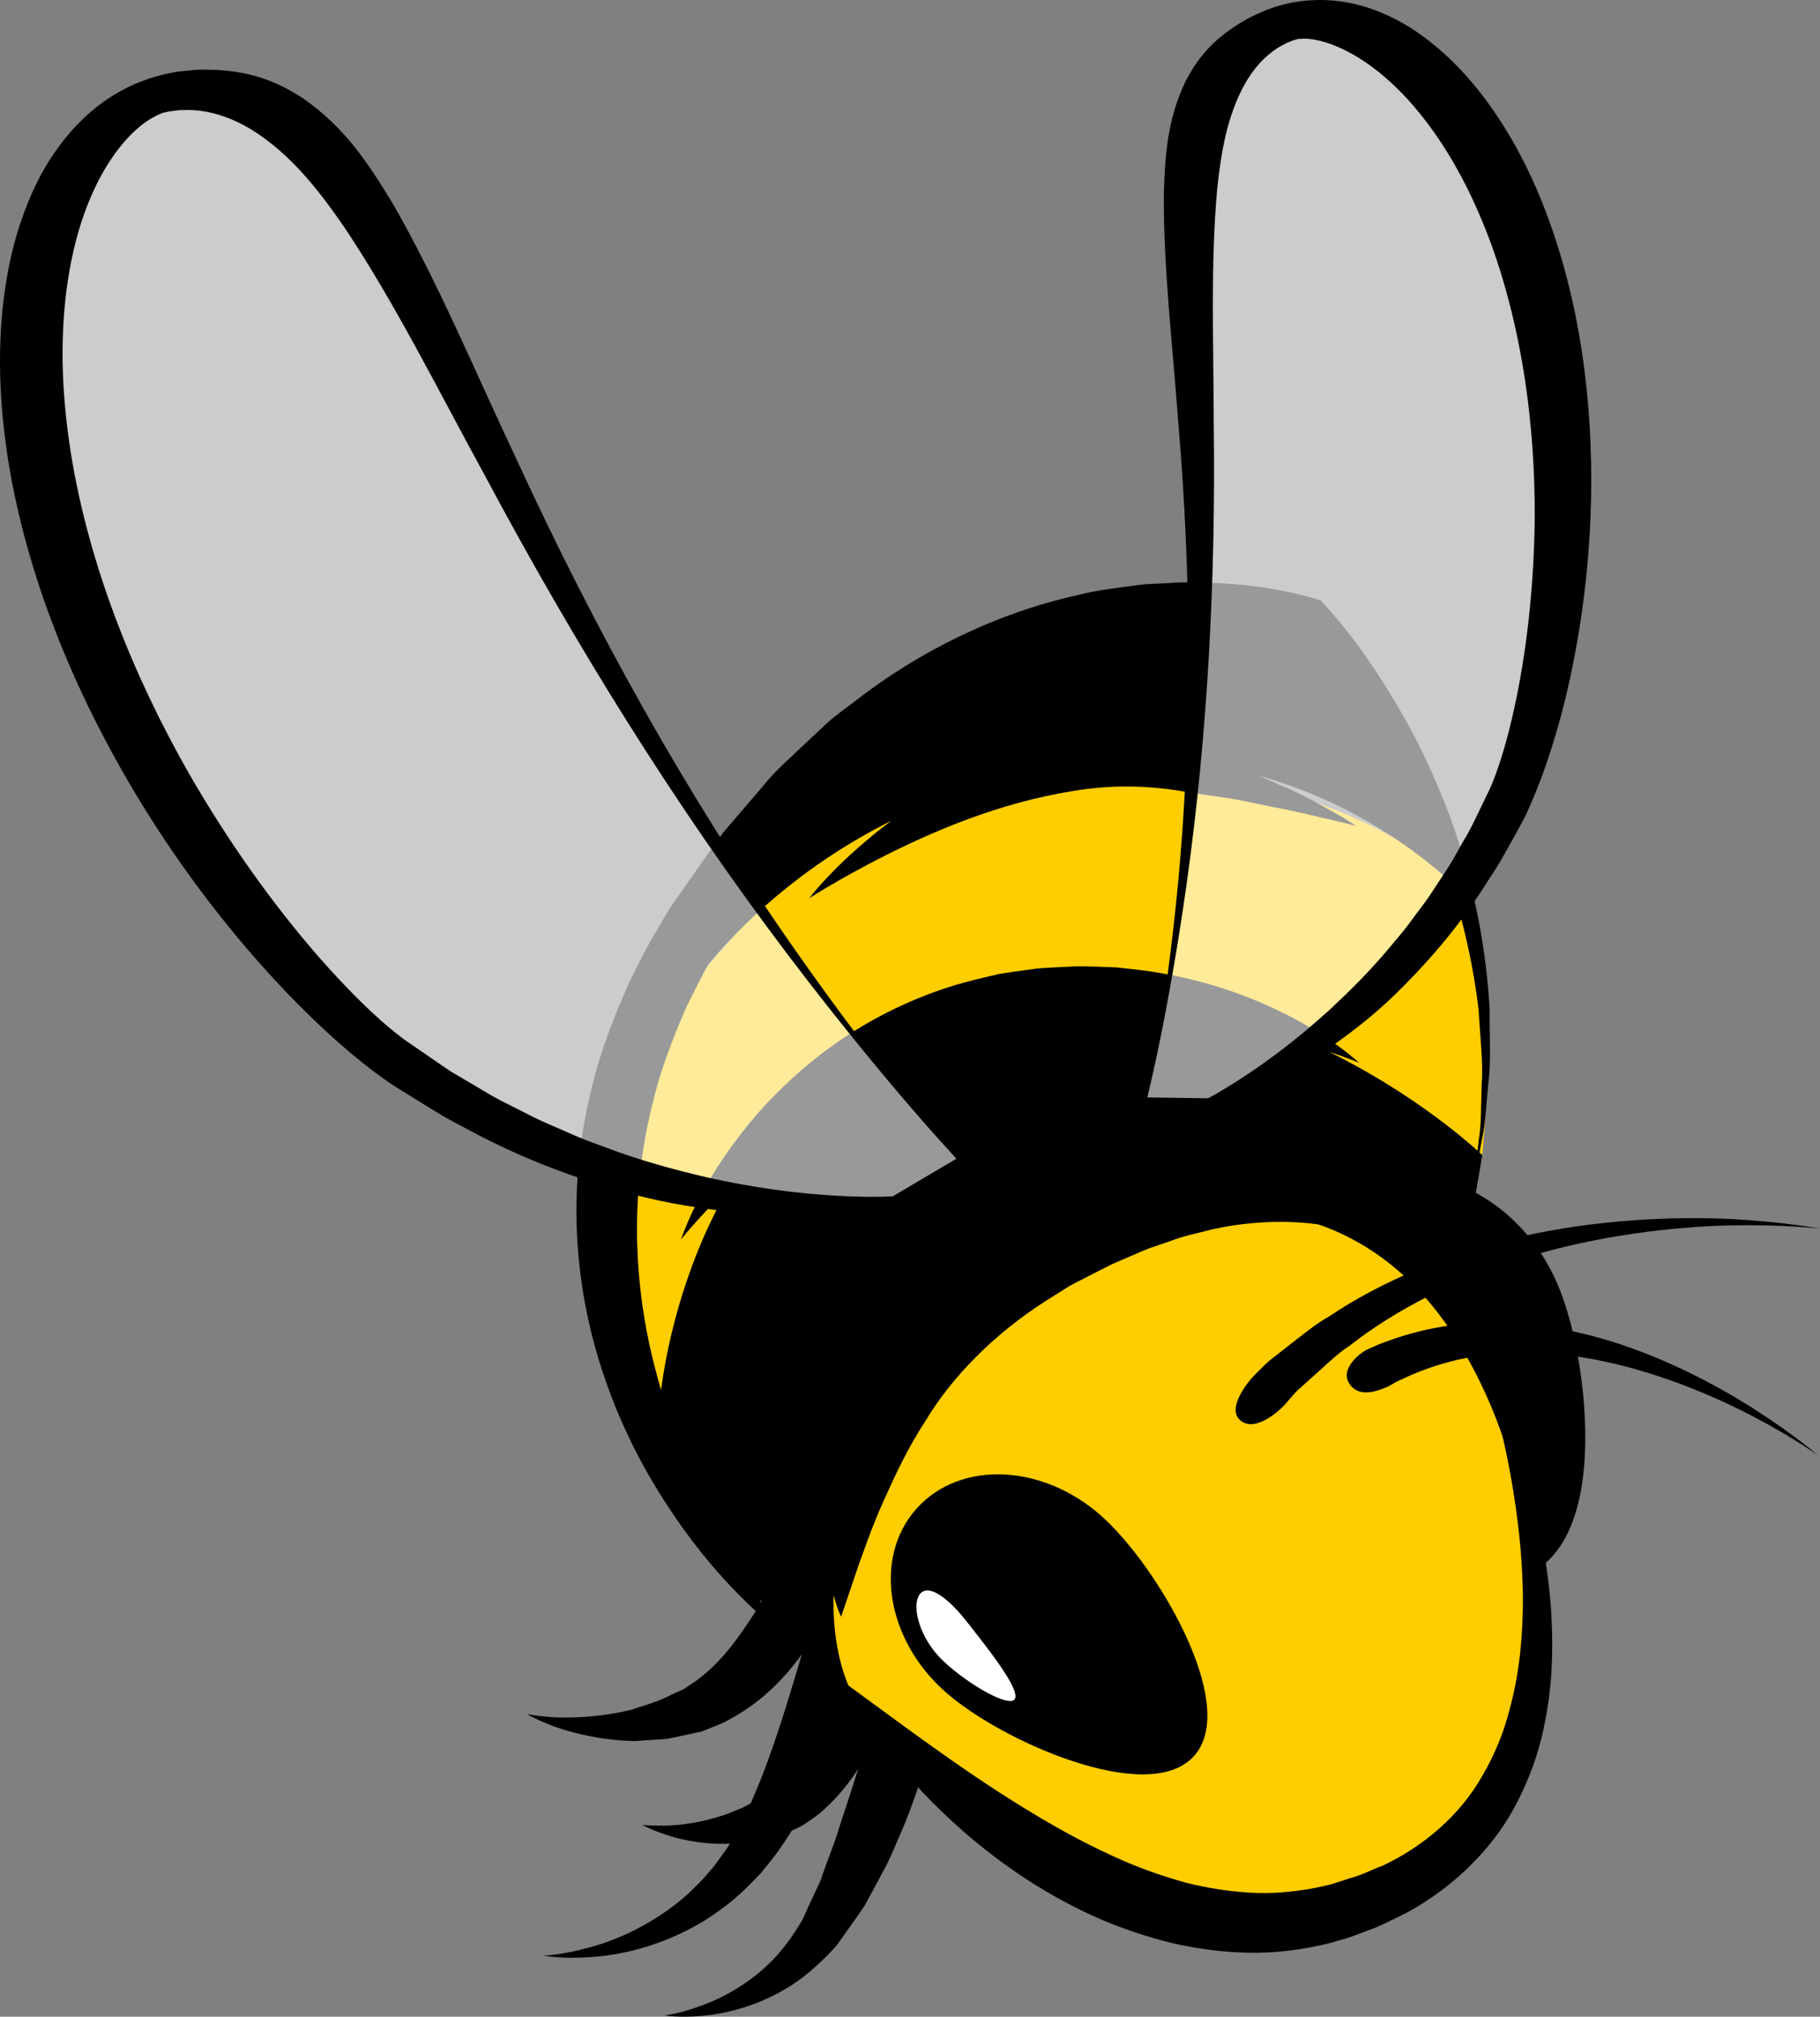 <?xml version="1.0" encoding="utf-8"?>
<!-- Generator: Adobe Illustrator 16.0.3, SVG Export Plug-In . SVG Version: 6.00 Build 0)  -->
<!DOCTYPE svg PUBLIC "-//W3C//DTD SVG 1.1//EN" "http://www.w3.org/Graphics/SVG/1.1/DTD/svg11.dtd">
<svg version="1.1" id="Capa_1" xmlns="http://www.w3.org/2000/svg" xmlns:xlink="http://www.w3.org/1999/xlink" x="0px" y="0px"
	 width="114.085px" height="126.387px" viewBox="0 0 114.085 126.387" enable-background="new 0 0 114.085 126.387"
	 xml:space="preserve">
<rect x="0" y="0" width="114.085" height="126.387" fill="#808080" stroke="none"/>
<g>
	<g>
		<g>
			<path d="M54.986,92.896c0,0,0.321,0.962,0.403,2.85c0.078,1.89-0.075,4.719-1.151,8.367c-0.808,2.674-1.93,5.728-3.493,8.696
				c-0.811,1.472-1.675,2.938-2.794,4.263l-0.198,0.245l-0.069,0.08l-0.021,0.03l-0.052,0.05l-0.102,0.104l-0.416,0.427
				c-0.259,0.27-0.539,0.547-0.886,0.836c-0.641,0.578-1.3,1.036-1.943,1.458c-2.663,1.651-5.343,2.23-7.206,2.348
				c-1.88,0.137-2.993-0.092-2.993-0.092s1.143-0.025,2.885-0.512c1.751-0.461,4.09-1.502,6.137-3.317
				c0.496-0.471,1-0.956,1.421-1.483c0.216-0.235,0.44-0.538,0.67-0.862l0.341-0.475l0.086-0.126l0.041-0.06l0.028-0.026
				l0.006-0.011c-0.015,0.023,0.039-0.056-0.036,0.05l0.002-0.02l0.143-0.239c0.758-1.225,1.367-2.644,1.938-4.055
				c1.121-2.873,1.969-5.859,2.741-8.435c1.035-3.5,2.122-6.023,2.999-7.667C54.337,93.672,54.986,92.896,54.986,92.896z"/>
		</g>
		<g>
			<path d="M52.237,95.056c0,0,0.323,0.697,0.351,2.021c0.015,1.302-0.215,3.293-1.611,5.555c-1.043,1.643-2.524,3.484-4.627,4.766
				c-0.526,0.313-1.057,0.623-1.646,0.825l-0.427,0.172l-0.209,0.088h-0.013l-0.109,0.043h-0.011l-0.022,0.004l-0.047,0.02
				l-0.1,0.01l-0.763,0.168l-0.759,0.16l-0.375,0.08l-0.436,0.037c-0.556,0.029-1.11,0.072-1.651,0.111
				c-2.063-0.052-3.771-0.475-4.944-0.881c-1.166-0.43-1.805-0.808-1.805-0.808s0.733,0.149,1.928,0.205
				c1.196,0.035,2.851-0.056,4.593-0.475c0.83-0.284,1.617-0.47,2.6-0.979l0.714-0.327l0.093-0.043l0.043-0.018l0.018-0.014h0.011
				c-0.048,0.014,0.107-0.043-0.104,0.037l0.013-0.006l0.136-0.1l0.272-0.178c0.375-0.224,0.714-0.53,1.052-0.814
				c1.333-1.182,2.353-2.772,3.228-4.15c1.168-1.887,2.24-3.284,3.118-4.188C51.611,95.48,52.237,95.056,52.237,95.056z"/>
		</g>
	</g>
	<g>
		<g>
			<path d="M58.047,103c0,0,0.326,0.764,0.449,2.273c0.112,1.487,0.047,3.717-0.879,6.524c-0.33,1.035-0.734,2.14-1.236,3.271
				c-0.245,0.561-0.48,1.14-0.761,1.718c-0.299,0.554-0.606,1.134-0.916,1.713l-0.468,0.861c-0.175,0.283-0.379,0.555-0.563,0.833
				l-1.186,1.673c-0.752,0.876-1.868,1.908-2.861,2.543c-2.079,1.336-4.181,1.798-5.63,1.928c-1.47,0.129-2.337-0.031-2.337-0.031
				s0.878-0.09,2.195-0.573c1.323-0.453,3.075-1.371,4.545-2.861c0.757-0.789,1.281-1.509,1.951-2.643
				c-0.068,0.105-0.02,0.025-0.03,0.051l0.005-0.008l0.004-0.018l0.002-0.025l0.028-0.045l0.048-0.096l0.088-0.197l0.175-0.396
				l0.365-0.786c0.123-0.266,0.252-0.518,0.369-0.783l0.302-0.854c0.209-0.557,0.418-1.117,0.617-1.665
				c0.179-0.564,0.362-1.126,0.542-1.673c0.373-1.091,0.696-2.156,1.015-3.152c0.882-2.674,1.878-4.576,2.717-5.803
				C57.414,103.56,58.047,103,58.047,103z"/>
		</g>
		<g>
			<path d="M54.986,101.917c0,0,0.394,0.578,0.617,1.717c0.215,1.134,0.261,2.85-0.606,4.943c-0.651,1.521-1.658,3.263-3.237,4.725
				c-0.375,0.369-0.833,0.689-1.293,0.992c-0.215,0.159-0.487,0.276-0.739,0.392l-0.382,0.18l-0.19,0.08l-0.138,0.068l-0.048,0.004
				l-0.08,0.02c-0.432,0.111-0.863,0.209-1.288,0.313c-0.418,0.1-0.972,0.13-1.423,0.173c-1.835,0.125-3.312-0.177-4.347-0.509
				c-1.021-0.34-1.576-0.646-1.576-0.646s0.64,0.073,1.663,0.036c1.009-0.036,2.458-0.265,3.825-0.787
				c0.338-0.161,0.636-0.229,1.016-0.439c0.384-0.216,0.772-0.431,1.158-0.638l0.076-0.053l0.034-0.004
				c-0.036,0.004,0.099-0.057-0.088,0.03v-0.007l0.008-0.006l0.009-0.014l0.099-0.076l0.194-0.17
				c0.13-0.109,0.272-0.195,0.382-0.344c0.239-0.271,0.474-0.522,0.684-0.851c0.875-1.212,1.509-2.703,2.05-4.008
				c0.749-1.766,1.606-3.047,2.329-3.885C54.41,102.319,54.986,101.917,54.986,101.917z"/>
		</g>
	</g>
	<g>
		<g>
			<path d="M95.635,81.317c1.839,4.282,2.646,13.942-0.843,15.437c-3.479,1.508-9.94-5.733-11.782-10.011
				c-1.839-4.284-0.51-8.973,2.978-10.471C89.478,74.773,93.796,77.031,95.635,81.317z"/>
			<path d="M93.769,99.115c-5.035,0-11.06-7.612-12.739-11.519c-1.238-2.868-1.337-6.029-0.281-8.674
				c0.852-2.14,2.41-3.784,4.389-4.635c0.986-0.427,2.031-0.641,3.125-0.641c3.847,0,7.609,2.736,9.36,6.812
				c1.068,2.492,1.749,6.271,1.749,9.626c-0.005,4.623-1.298,7.611-3.724,8.659C95.066,98.99,94.434,99.115,93.769,99.115z
				 M88.262,77.966c-0.503,0-0.979,0.1-1.419,0.293c-1.178,0.503-1.782,1.506-2.082,2.262c-0.635,1.588-0.549,3.548,0.24,5.365
				c1.643,3.831,6.644,8.909,8.768,8.909c0.05,0,0.119-0.002,0.175-0.027c0.36-0.156,1.103-1.501,1.107-4.688
				c0.006-2.729-0.574-5.983-1.405-7.915C92.59,79.693,90.369,77.966,88.262,77.966z"/>
		</g>
		<g>
			<path fill="#FFFFFF" d="M85.641,83.551c0.437,1.825,1.341,5.479,0.628,5.691c-0.714,0.217-2.789-3.014-3.238-4.799
				c-0.446-1.79,0.033-3.463,0.763-3.727C84.523,80.455,85.217,81.723,85.641,83.551z"/>
		</g>
	</g>
	<path fill="#FFCD00" d="M42.853,62.485c0,0,9.757-14.159,23.139-14.419c18.645-0.366,25.141,7.083,25.903,8.151
		c2.346,3.299,1.021,16.167,1.021,16.167s-17.011-12.056-28.182-8.545c-21.67,6.813-23.406,24.257-23.406,24.257
		s-4.366-6.149-2.969-14.377C39.752,65.486,42.853,62.485,42.853,62.485z"/>
	<path fill="#FFCD00" d="M91.398,84.106c6.896,11.153,6.244,28.179-2.403,34.164c-9.413,6.527-32.168-4.704-35.666-12.296
		c-3.495-7.598,1.736-22.024,11.989-27.019C76.56,73.477,85.924,75.265,91.398,84.106z"/>
	<g>
		<path stroke="#000000" stroke-miterlimit="10" d="M68.693,95.367c3.486,3.102,8.307,11.506,5.791,14.339
			c-2.521,2.834-11.432-0.974-14.919-4.071c-3.482-3.096-4.271-7.908-1.753-10.741C60.337,92.051,65.208,92.275,68.693,95.367z"/>
		<g>
			<path fill="#FFFFFF" d="M60.599,101.625c1.153,1.471,3.526,4.401,2.971,4.901c-0.554,0.498-3.803-1.557-4.958-2.986
				c-1.157-1.433-1.448-3.144-0.895-3.698C58.268,99.289,59.447,100.157,60.599,101.625z"/>
		</g>
	</g>
	<g>
		<path d="M52.752,105.32c0,0,1.757,1.281,4.36,3.186c1.446,1.046,3.262,2.352,5.485,3.798c2.229,1.431,4.878,3.047,8.059,4.415
			c1.179,0.493,2.415,0.919,3.703,1.276c1.304,0.325,2.649,0.541,4.022,0.62c1.372,0.082,2.771-0.047,4.15-0.318l0.521-0.116
			l0.259-0.063l0.065-0.014l0.035-0.006h0.019c0.019-0.005-0.142,0.043-0.062,0.02l0.142-0.05l1.125-0.362
			c0.818-0.225,1.344-0.531,2.021-0.776c2.592-1.225,4.878-3.172,6.286-5.68c0.72-1.241,1.284-2.578,1.646-3.972
			c0.386-1.378,0.628-2.781,0.747-4.179c0.256-2.785,0.084-5.468-0.218-7.872c-0.306-2.411-0.751-4.539-1.189-6.307
			c-0.884-3.528-1.691-5.598-1.691-5.598s1.031,1.958,2.282,5.425c0.619,1.725,1.287,3.838,1.82,6.272
			c0.542,2.421,0.975,5.173,0.958,8.169c0,1.493-0.123,3.05-0.433,4.626c-0.287,1.572-0.8,3.171-1.544,4.691
			c-1.448,3.099-4.104,5.733-7.177,7.385c-0.789,0.375-1.661,0.851-2.368,1.083l-1.107,0.414l-0.144,0.047l-0.233,0.074
			l-0.314,0.086l-0.627,0.182c-1.68,0.418-3.399,0.638-5.081,0.601c-1.673-0.029-3.299-0.258-4.833-0.61
			c-1.536-0.379-2.976-0.873-4.314-1.427c-3.625-1.565-6.369-3.547-8.526-5.383c-2.143-1.854-3.695-3.583-4.847-5.031
			c-1.151-1.454-1.893-2.609-2.353-3.393C52.939,105.738,52.752,105.32,52.752,105.32z"/>
	</g>
	<path d="M93.289,67.932c0.185-1.384,0.074-2.965,0.086-4.72c-0.203-3.502-0.886-7.705-2.523-12.132
		c-0.837-2.199-1.856-4.478-3.173-6.701c-1.318-2.248-2.786-4.453-4.732-6.576l-0.168-0.183l-0.267-0.079
		c-2.444-0.708-4.852-0.998-7.382-1.034c-0.634-0.029-1.257-0.013-1.893,0.034c-0.634,0.042-1.273,0.042-1.9,0.123
		c-1.264,0.188-2.551,0.301-3.8,0.635c-5.051,1.12-9.91,3.493-14.011,6.696c-0.511,0.396-1.048,0.769-1.542,1.189l-1.413,1.324
		c-0.934,0.901-1.919,1.725-2.73,2.741c-0.842,0.988-1.686,1.962-2.514,2.936c-0.733,0.99-1.401,1.975-2.091,2.949
		c-0.341,0.491-0.684,0.976-1.024,1.464l-0.127,0.176l-0.114,0.174l-0.052,0.1l-0.24,0.393l-0.461,0.788
		c-0.653,1.038-1.165,2.14-1.712,3.206c-0.986,2.183-1.841,4.372-2.372,6.58c-0.819,3.212-1.102,6.334-0.972,9.207
		c0.123,2.869,0.627,5.496,1.317,7.816c1.391,4.657,3.454,8.092,5.25,10.627c1.814,2.543,3.446,4.182,4.554,5.223
		c1.123,1.031,1.749,1.45,1.749,1.45s-0.457-0.596-1.276-1.847c-0.048-0.075-0.11-0.168-0.159-0.254
		c1.877,1.772,3.45,2.678,3.45,2.678s0.16-1.785,0.923-4.473c0.114,0.88,0.276,1.562,0.427,2.025c0.183,0.589,0.33,0.852,0.33,0.852
		s0.496-1.453,1.119-3.307c0.397-1.079,0.843-2.396,1.522-3.905c0.679-1.499,1.454-3.239,2.645-5.057
		c1.642-2.742,4.284-5.442,7.542-7.521l1.224-0.771c0.08-0.048,0.253-0.155,0.263-0.168l0.334-0.177l0.691-0.352l1.359-0.696
		c0.451-0.232,0.882-0.387,1.32-0.586c0.435-0.182,0.859-0.383,1.305-0.553c0.448-0.155,0.897-0.304,1.337-0.455
		c0.879-0.347,1.777-0.5,2.648-0.739c3.484-0.755,6.734-0.501,8.924,0.22c1.093,0.349,1.936,0.757,2.493,1.085
		c0.554,0.325,0.831,0.554,0.831,0.554s-0.229-0.268-0.73-0.69c-0.502-0.426-1.292-0.975-2.364-1.518
		c-0.342-0.181-0.772-0.337-1.187-0.491c4.638,0.914,7.826,2.596,7.826,2.596l1.087-6.401c0,0-0.058-0.057-0.175-0.156
		c0.05-0.252,0.093-0.489,0.146-0.78C93.115,70.5,93.153,69.312,93.289,67.932z M92.698,71.42c-0.032,0.265-0.057,0.465-0.08,0.694
		c-0.949-0.854-4.308-3.719-9.292-6.192c0.019,0.008,0.043,0.015,0.062,0.018c1.169,0.39,1.802,0.668,1.802,0.668
		s-0.498-0.486-1.531-1.217c-1.029-0.729-2.601-1.701-4.708-2.591c-2.108-0.895-4.764-1.705-7.82-2.046
		c-0.39-0.042-0.777-0.085-1.165-0.128c-0.403-0.015-0.798-0.032-1.197-0.044c-0.406-0.014-0.818-0.023-1.227-0.026
		c-0.424,0.017-0.851,0.038-1.283,0.062c-0.427,0.026-0.884,0.041-1.295,0.086c-0.401,0.059-0.807,0.112-1.214,0.167l-0.614,0.089
		l-0.307,0.048l-0.224,0.035l-0.16,0.041c-0.431,0.097-0.868,0.204-1.306,0.309c-3.497,0.857-6.62,2.435-9.107,4.25
		c-2.499,1.815-4.397,3.843-5.775,5.662c-1.386,1.824-2.276,3.442-2.82,4.576c-0.543,1.143-0.752,1.806-0.752,1.806
		s0.424-0.551,1.264-1.464c0.442-0.48,1.009-1.062,1.677-1.709c-2.973,5.181-3.914,10.475-4.188,12.601
		c-0.267-0.923-0.524-1.885-0.742-2.901c-0.912-4.3-1.216-9.519,0.252-15.226c0.47-1.962,1.231-3.927,2.089-5.905
		c0.451-0.884,0.874-1.794,1.385-2.676c1.921-2.309,5.67-6.082,11.469-8.979c-0.444,0.329-0.867,0.654-1.249,0.976
		c-2.656,2.184-3.916,3.892-3.916,3.892s1.768-1.159,4.72-2.659c2.947-1.484,7.128-3.324,11.856-4.071
		c2.362-0.397,4.607-0.335,6.67,0c1.095,0.179,2.137,0.333,3.114,0.468c0.968,0.158,1.813,0.375,2.625,0.529
		c1.626,0.286,2.944,0.652,3.867,0.845c0.886,0.219,1.429,0.351,1.429,0.351s-0.431-0.3-1.257-0.774
		c-0.83-0.454-2.009-1.167-3.608-1.829c-0.388-0.168-0.802-0.356-1.232-0.541c6.063,1.688,10.233,5,12.008,6.64
		c0.925,2.866,1.48,5.599,1.766,8.01c0.09,1.721,0.299,3.281,0.196,4.649C92.834,69.286,92.858,70.473,92.698,71.42z"/>
	<g>
		<g>
			<path opacity="0.6" fill="#FFFFFF" d="M59.95,72.619c-9.943-11.378-18.264-23.919-25.414-37.223
				C29.695,26.391,22.203,3.671,10.865,5.718c-22.643,4.093,3.103,53.676,13.985,60.79c8.73,5.706,19.527,10.294,31.11,8.466"/>
			<g>
				<path d="M55.96,74.974c0,0-0.722,0.332-2.37,0.655c-1.649,0.313-4.232,0.646-8.167,0.271c-1.988-0.237-4.286-0.58-7.051-1.419
					c-2.777-0.833-5.874-1.945-9.533-3.958c-0.936-0.475-1.772-1.001-2.628-1.538c-0.436-0.268-0.869-0.53-1.307-0.808
					c-0.067-0.039-0.097-0.065-0.166-0.104c-0.03-0.021-0.045-0.03-0.08-0.05c-0.071-0.054-0.104-0.071-0.185-0.118
					c-0.147-0.108-0.224-0.164-0.375-0.266c-0.253-0.179-0.498-0.357-0.742-0.543c-1.941-1.482-3.696-3.138-5.395-4.898
					c-3.37-3.532-6.447-7.528-9.123-11.888c-3.931-6.429-6.928-13.538-8.211-20.771c-0.625-3.626-0.836-7.269-0.388-10.871
					c0.231-1.806,0.613-3.591,1.279-5.368c0.664-1.776,1.548-3.542,3.14-5.295c0.821-0.872,1.818-1.776,3.394-2.554
					C8.426,5.26,8.871,5.099,9.3,4.937c0.451-0.147,1.208-0.344,1.378-0.362c0.088-0.016,0.131-0.025,0.224-0.043
					c0.043-0.009,0.063-0.009,0.105-0.019c0.343-0.055,0.134-0.017,0.231-0.036c0.026-0.004,0.045-0.004,0.069-0.005
					c0.229-0.024,0.34-0.032,0.572-0.054c0.39-0.053,0.75-0.059,1.102-0.053c2.863,0.024,4.578,0.877,5.951,1.755
					c2.678,1.836,4.181,4.162,5.66,6.591c2.842,4.924,5.141,10.478,7.788,16.08c4.927,10.701,10.667,21.049,17.433,30.703
					c5.69,8.135,10.137,13.125,10.137,13.125s-4.57-4.865-10.568-12.789c-7.142-9.428-13.379-19.528-18.951-29.959
					c-2.988-5.46-5.692-10.917-8.864-15.653c-1.615-2.334-3.333-4.549-5.785-6.083c-1.216-0.744-2.699-1.297-4.258-1.237
					c-0.19,0-0.384,0.006-0.578,0.043c-0.11,0.014-0.172,0.021-0.287,0.036c-0.015,0-0.021,0.003-0.039,0.003
					c0.067-0.008-0.179,0.033,0.125-0.026c-0.039,0.009-0.059,0.018-0.108,0.026c-0.088,0.017-0.129,0.029-0.216,0.043
					c-0.086,0.024-0.136,0.029-0.222,0.053c-0.074,0.015-0.039,0.022-0.065,0.027c-0.03,0.02-0.032,0.02-0.086,0.03
					C9.917,7.204,9.785,7.25,9.64,7.337C9.054,7.634,8.396,8.2,7.845,8.825c-1.124,1.285-1.937,2.845-2.517,4.433
					c-0.58,1.589-0.942,3.253-1.162,4.941C3.737,21.575,3.9,25.057,4.463,28.521c1.134,6.936,3.875,13.829,7.439,20.052
					c2.433,4.217,5.201,8.104,8.116,11.442c1.458,1.656,2.965,3.202,4.412,4.418c0.184,0.151,0.365,0.298,0.537,0.429
					c0.104,0.08,0.16,0.125,0.265,0.205c0.002,0.006,0.007,0.008,0.018,0.012c-0.179-0.124-0.043-0.023-0.08-0.049
					c0.02,0.015,0.028,0.02,0.05,0.027c0.03,0.021,0.043,0.033,0.077,0.055c0.065,0.045,0.095,0.068,0.151,0.112
					c0.424,0.287,0.85,0.58,1.261,0.865c0.418,0.293,0.833,0.571,1.242,0.854c0.414,0.301,0.765,0.461,1.147,0.702
					c0.749,0.427,1.473,0.897,2.214,1.288c0.748,0.377,1.481,0.749,2.201,1.114c0.718,0.354,1.419,0.625,2.107,0.937
					c0.688,0.313,1.354,0.569,2.001,0.795c2.613,1.013,4.901,1.587,6.908,2.056c3.996,0.865,6.835,1.06,8.692,1.142
					C55.079,75.042,55.96,74.974,55.96,74.974z"/>
			</g>
		</g>
	</g>
	<g>
		<path d="M86.966,86.917c-0.39,0.145-1.711,0.796-2.373-0.184c-0.649-0.954,0.722-2.014,1.189-2.194c0,0,0.113-0.05,0.326-0.143
			c0.215-0.101,0.524-0.233,0.937-0.37c0.814-0.303,2.008-0.667,3.464-0.901c1.454-0.229,3.17-0.311,4.966-0.164
			c1.805,0.15,3.681,0.539,5.493,1.091c3.609,1.121,6.929,2.906,9.258,4.429c2.351,1.514,3.738,2.734,3.738,2.734
			s-1.499-1.096-3.945-2.376c-2.436-1.294-5.855-2.747-9.393-3.503c-3.539-0.788-7.158-0.681-9.675-0.016
			c-1.259,0.329-2.259,0.73-2.94,1.058c-0.344,0.145-0.601,0.287-0.774,0.391C87.063,86.863,86.966,86.917,86.966,86.917z"/>
	</g>
	<g>
		<path d="M80.488,88.083c-0.378,0.4-1.825,1.686-2.724,0.944c-0.901-0.737,0.419-2.371,0.833-2.808c0,0,0.108-0.107,0.312-0.311
			c0.213-0.188,0.474-0.518,0.91-0.828c0.414-0.327,0.921-0.718,1.505-1.177c0.585-0.449,1.225-0.978,2.021-1.419
			c2.993-2.035,7.442-4.011,12.075-5.002c4.63-1.048,9.36-1.247,12.862-1.097c3.515,0.169,5.803,0.617,5.803,0.617
			s-2.319-0.284-5.803-0.202c-3.481,0.095-8.13,0.634-12.519,1.966c-4.423,1.276-8.49,3.459-11.138,5.553
			c-0.71,0.459-1.271,0.999-1.778,1.458c-0.504,0.454-0.951,0.856-1.313,1.179c-0.382,0.313-0.6,0.639-0.784,0.829
			C80.578,87.98,80.488,88.083,80.488,88.083z"/>
	</g>
	<g>
		<g>
			<path opacity="0.6" fill="#FFFFFF" d="M71.923,68.778c2.737-13.147,3.46-26.39,3.149-39.79c-0.2-8.5-2.714-24.682,5.187-27.444
				c16.362-5.72,19.073,37.958,14.231,48.809c-6.627,14.831-18.77,18.479-18.77,18.479"/>
			<g>
				<path d="M75.721,68.833c0,0,0.646-0.025,1.95-0.418c1.31-0.401,3.284-1.147,5.956-2.954c1.331-0.947,2.84-2.101,4.489-3.799
					c1.662-1.698,3.446-3.717,5.283-6.661c0.488-0.718,0.882-1.421,1.28-2.143c0.2-0.368,0.407-0.726,0.608-1.098
					c0.022-0.056,0.045-0.086,0.072-0.137c0.017-0.028,0.024-0.043,0.039-0.07c0.034-0.069,0.057-0.103,0.092-0.178
					c0.069-0.136,0.101-0.204,0.175-0.341c0.11-0.241,0.215-0.469,0.313-0.705c0.813-1.871,1.412-3.76,1.936-5.707
					c1.005-3.889,1.604-7.968,1.784-12.154c0.246-6.164-0.439-12.429-2.41-18.123c-0.983-2.835-2.288-5.538-4.043-7.938
					c-0.88-1.198-1.87-2.33-3.056-3.344C89,2.051,87.66,1.126,85.782,0.49c-0.955-0.298-2.068-0.558-3.588-0.474
					c-0.371,0.013-0.771,0.078-1.171,0.136c-0.412,0.081-1.107,0.27-1.214,0.321c-0.068,0.021-0.104,0.034-0.171,0.062
					c-0.032,0.006-0.051,0.014-0.09,0.029c-0.319,0.117-0.123,0.048-0.209,0.079c-0.015,0.01-0.031,0.014-0.052,0.024
					c-0.18,0.079-0.272,0.124-0.448,0.198c-0.313,0.133-0.583,0.274-0.841,0.425c-2.131,1.226-3.015,2.555-3.652,3.745
					c-1.181,2.421-1.31,4.688-1.39,7.019c-0.043,4.654,0.547,9.533,0.916,14.572c0.806,9.569,0.867,19.221-0.032,28.787
					c-0.77,8.042-1.918,13.366-1.918,13.366s1.318-5.269,2.448-13.289c1.344-9.558,1.836-19.228,1.713-28.871
					c-0.011-5.097-0.207-10.072,0.211-14.725c0.244-2.309,0.604-4.587,1.736-6.63c0.566-1.005,1.407-1.957,2.437-2.471
					c0.123-0.072,0.252-0.133,0.392-0.182c0.075-0.036,0.112-0.046,0.192-0.079c0.015-0.004,0.017-0.01,0.021-0.01
					c-0.049,0.018,0.173-0.063-0.121,0.038c0.041-0.011,0.052-0.011,0.091-0.024c0.06-0.022,0.101-0.029,0.17-0.051
					c0.069-0.026,0.097-0.032,0.168-0.049c0.062-0.022,0.024,0.003,0.033,0c0.01,0.006-0.009,0.006,0.019,0.003
					c0.088,0,0.176-0.017,0.293-0.017c0.435-0.012,1.082,0.119,1.693,0.341c1.251,0.456,2.426,1.228,3.447,2.119
					c1.035,0.896,1.938,1.925,2.756,3.033c1.63,2.213,2.889,4.749,3.865,7.421c1.939,5.36,2.743,11.32,2.717,17.131
					c-0.041,3.936-0.433,7.779-1.146,11.277c-0.356,1.741-0.798,3.417-1.313,4.817c-0.129,0.329-0.276,0.72-0.381,0.928
					c-0.181,0.375-0.361,0.746-0.542,1.122c-0.358,0.746-0.709,1.494-1.058,2.042c-0.351,0.599-0.66,1.212-1.029,1.777
					c-0.371,0.568-0.74,1.125-1.098,1.668c-0.362,0.543-0.748,1.015-1.104,1.507c-0.359,0.498-0.727,0.95-1.087,1.368
					c-1.436,1.767-2.817,3.11-4.056,4.272c-2.483,2.258-4.425,3.59-5.719,4.426C76.381,68.5,75.721,68.833,75.721,68.833z"/>
			</g>
		</g>
	</g>
</g>
</svg>
